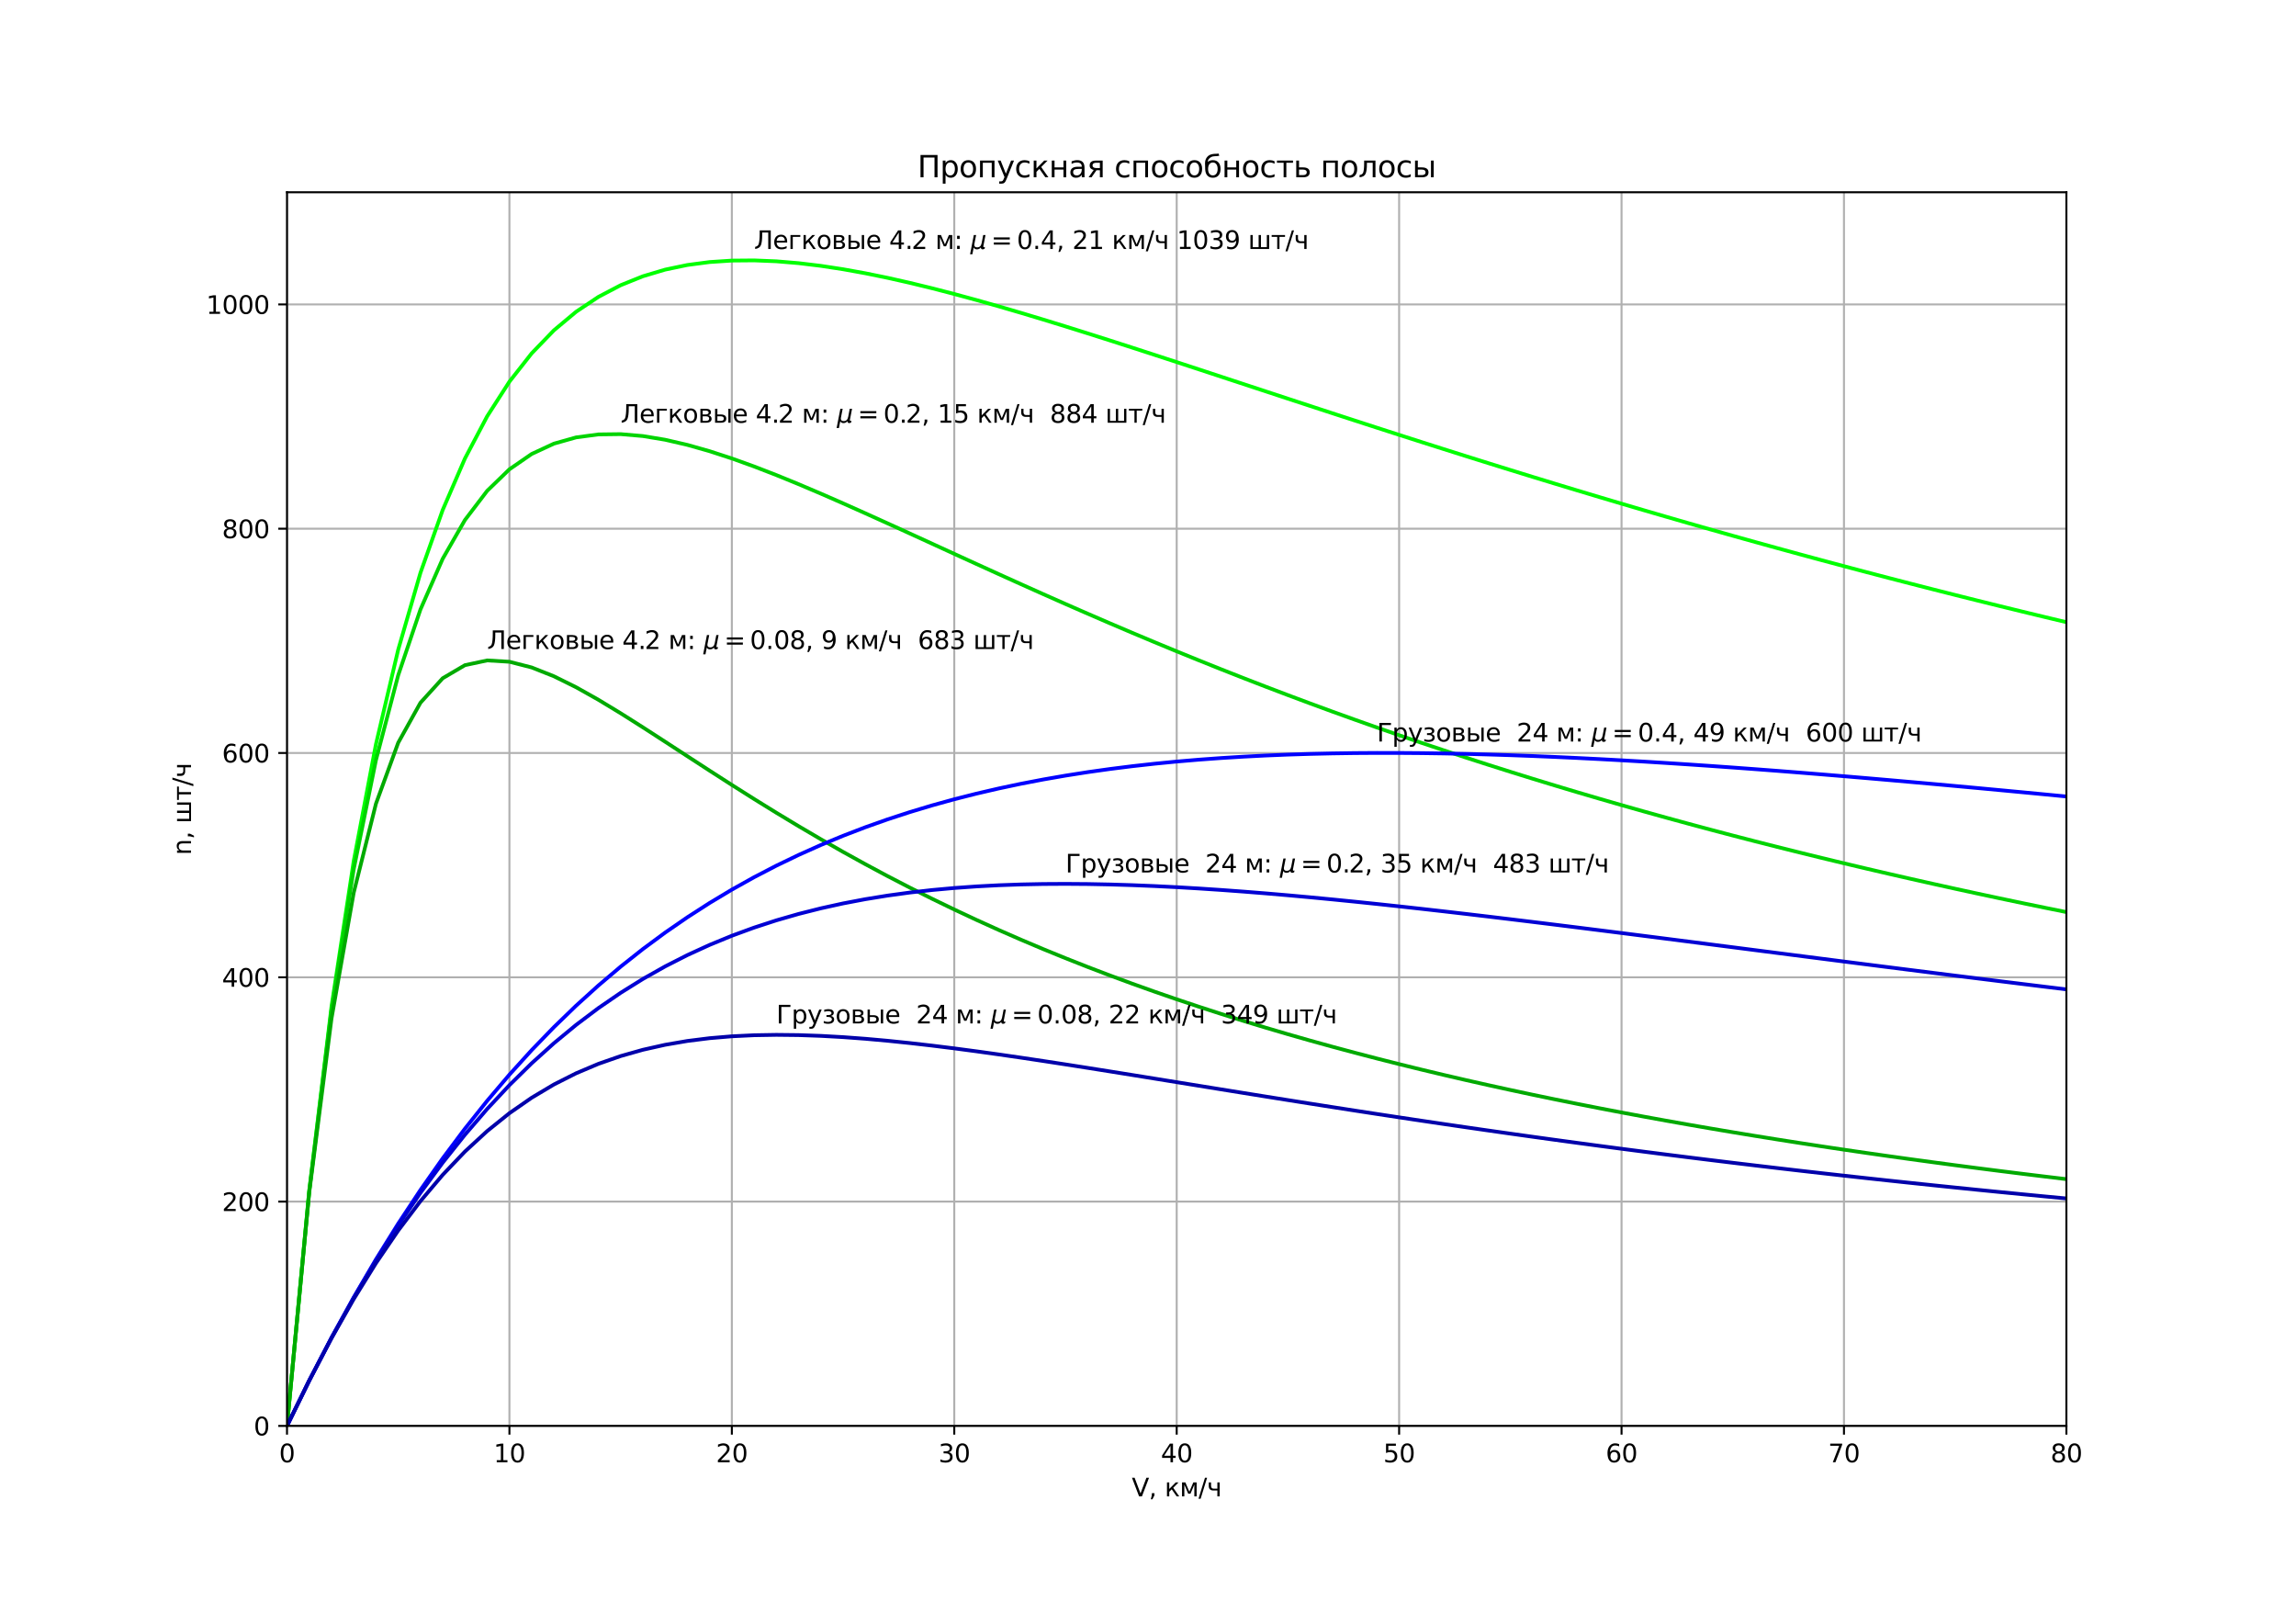 <?xml version="1.0" encoding="utf-8" standalone="no"?>
<!DOCTYPE svg PUBLIC "-//W3C//DTD SVG 1.1//EN"
  "http://www.w3.org/Graphics/SVG/1.1/DTD/svg11.dtd">
<svg xmlns:xlink="http://www.w3.org/1999/xlink" width="921.6pt" height="642.96pt" viewBox="0 0 921.6 642.96" xmlns="http://www.w3.org/2000/svg" version="1.1">
 <defs>
  <style type="text/css">*{stroke-linejoin: round; stroke-linecap: butt}</style>
 </defs>
 <g id="figure_1">
  <g id="patch_1">
   <path d="M 0 642.96 
L 921.6 642.96 
L 921.6 0 
L 0 0 
z
" style="fill: #ffffff"/>
  </g>
  <g id="axes_1">
   <g id="patch_2">
    <path d="M 115.2 572.234 
L 829.44 572.234 
L 829.44 77.155 
L 115.2 77.155 
z
" style="fill: #ffffff"/>
   </g>
   <g id="matplotlib.axis_1">
    <g id="xtick_1">
     <g id="line2d_1">
      <path d="M 115.2 572.234 
L 115.2 77.155 
" clip-path="url(#p507cabb816)" style="fill: none; stroke: #b0b0b0; stroke-width: 0.8; stroke-linecap: square"/>
     </g>
     <g id="line2d_2">
      <defs>
       <path id="m3f0a05356c" d="M 0 0 
L 0 3.5 
" style="stroke: #000000; stroke-width: 0.8"/>
      </defs>
      <g>
       <use xlink:href="#m3f0a05356c" x="115.2" y="572.234" style="stroke: #000000; stroke-width: 0.8"/>
      </g>
     </g>
     <g id="text_1">
      <!-- 0 -->
      <g transform="translate(112.019 586.833) scale(0.1 -0.1)">
       <defs>
        <path id="DejaVuSans-30" d="M 2034 4250 
Q 1547 4250 1301 3770 
Q 1056 3291 1056 2328 
Q 1056 1369 1301 889 
Q 1547 409 2034 409 
Q 2525 409 2770 889 
Q 3016 1369 3016 2328 
Q 3016 3291 2770 3770 
Q 2525 4250 2034 4250 
z
M 2034 4750 
Q 2819 4750 3233 4129 
Q 3647 3509 3647 2328 
Q 3647 1150 3233 529 
Q 2819 -91 2034 -91 
Q 1250 -91 836 529 
Q 422 1150 422 2328 
Q 422 3509 836 4129 
Q 1250 4750 2034 4750 
z
" transform="scale(0.016)"/>
       </defs>
       <use xlink:href="#DejaVuSans-30"/>
      </g>
     </g>
    </g>
    <g id="xtick_2">
     <g id="line2d_3">
      <path d="M 204.48 572.234 
L 204.48 77.155 
" clip-path="url(#p507cabb816)" style="fill: none; stroke: #b0b0b0; stroke-width: 0.8; stroke-linecap: square"/>
     </g>
     <g id="line2d_4">
      <g>
       <use xlink:href="#m3f0a05356c" x="204.48" y="572.234" style="stroke: #000000; stroke-width: 0.8"/>
      </g>
     </g>
     <g id="text_2">
      <!-- 10 -->
      <g transform="translate(198.118 586.833) scale(0.1 -0.1)">
       <defs>
        <path id="DejaVuSans-31" d="M 794 531 
L 1825 531 
L 1825 4091 
L 703 3866 
L 703 4441 
L 1819 4666 
L 2450 4666 
L 2450 531 
L 3481 531 
L 3481 0 
L 794 0 
L 794 531 
z
" transform="scale(0.016)"/>
       </defs>
       <use xlink:href="#DejaVuSans-31"/>
       <use xlink:href="#DejaVuSans-30" x="63.623"/>
      </g>
     </g>
    </g>
    <g id="xtick_3">
     <g id="line2d_5">
      <path d="M 293.76 572.234 
L 293.76 77.155 
" clip-path="url(#p507cabb816)" style="fill: none; stroke: #b0b0b0; stroke-width: 0.8; stroke-linecap: square"/>
     </g>
     <g id="line2d_6">
      <g>
       <use xlink:href="#m3f0a05356c" x="293.76" y="572.234" style="stroke: #000000; stroke-width: 0.8"/>
      </g>
     </g>
     <g id="text_3">
      <!-- 20 -->
      <g transform="translate(287.397 586.833) scale(0.1 -0.1)">
       <defs>
        <path id="DejaVuSans-32" d="M 1228 531 
L 3431 531 
L 3431 0 
L 469 0 
L 469 531 
Q 828 903 1448 1529 
Q 2069 2156 2228 2338 
Q 2531 2678 2651 2914 
Q 2772 3150 2772 3378 
Q 2772 3750 2511 3984 
Q 2250 4219 1831 4219 
Q 1534 4219 1204 4116 
Q 875 4013 500 3803 
L 500 4441 
Q 881 4594 1212 4672 
Q 1544 4750 1819 4750 
Q 2544 4750 2975 4387 
Q 3406 4025 3406 3419 
Q 3406 3131 3298 2873 
Q 3191 2616 2906 2266 
Q 2828 2175 2409 1742 
Q 1991 1309 1228 531 
z
" transform="scale(0.016)"/>
       </defs>
       <use xlink:href="#DejaVuSans-32"/>
       <use xlink:href="#DejaVuSans-30" x="63.623"/>
      </g>
     </g>
    </g>
    <g id="xtick_4">
     <g id="line2d_7">
      <path d="M 383.04 572.234 
L 383.04 77.155 
" clip-path="url(#p507cabb816)" style="fill: none; stroke: #b0b0b0; stroke-width: 0.8; stroke-linecap: square"/>
     </g>
     <g id="line2d_8">
      <g>
       <use xlink:href="#m3f0a05356c" x="383.04" y="572.234" style="stroke: #000000; stroke-width: 0.8"/>
      </g>
     </g>
     <g id="text_4">
      <!-- 30 -->
      <g transform="translate(376.678 586.833) scale(0.1 -0.1)">
       <defs>
        <path id="DejaVuSans-33" d="M 2597 2516 
Q 3050 2419 3304 2112 
Q 3559 1806 3559 1356 
Q 3559 666 3084 287 
Q 2609 -91 1734 -91 
Q 1441 -91 1130 -33 
Q 819 25 488 141 
L 488 750 
Q 750 597 1062 519 
Q 1375 441 1716 441 
Q 2309 441 2620 675 
Q 2931 909 2931 1356 
Q 2931 1769 2642 2001 
Q 2353 2234 1838 2234 
L 1294 2234 
L 1294 2753 
L 1863 2753 
Q 2328 2753 2575 2939 
Q 2822 3125 2822 3475 
Q 2822 3834 2567 4026 
Q 2313 4219 1838 4219 
Q 1578 4219 1281 4162 
Q 984 4106 628 3988 
L 628 4550 
Q 988 4650 1302 4700 
Q 1616 4750 1894 4750 
Q 2613 4750 3031 4423 
Q 3450 4097 3450 3541 
Q 3450 3153 3228 2886 
Q 3006 2619 2597 2516 
z
" transform="scale(0.016)"/>
       </defs>
       <use xlink:href="#DejaVuSans-33"/>
       <use xlink:href="#DejaVuSans-30" x="63.623"/>
      </g>
     </g>
    </g>
    <g id="xtick_5">
     <g id="line2d_9">
      <path d="M 472.32 572.234 
L 472.32 77.155 
" clip-path="url(#p507cabb816)" style="fill: none; stroke: #b0b0b0; stroke-width: 0.8; stroke-linecap: square"/>
     </g>
     <g id="line2d_10">
      <g>
       <use xlink:href="#m3f0a05356c" x="472.32" y="572.234" style="stroke: #000000; stroke-width: 0.8"/>
      </g>
     </g>
     <g id="text_5">
      <!-- 40 -->
      <g transform="translate(465.957 586.833) scale(0.1 -0.1)">
       <defs>
        <path id="DejaVuSans-34" d="M 2419 4116 
L 825 1625 
L 2419 1625 
L 2419 4116 
z
M 2253 4666 
L 3047 4666 
L 3047 1625 
L 3713 1625 
L 3713 1100 
L 3047 1100 
L 3047 0 
L 2419 0 
L 2419 1100 
L 313 1100 
L 313 1709 
L 2253 4666 
z
" transform="scale(0.016)"/>
       </defs>
       <use xlink:href="#DejaVuSans-34"/>
       <use xlink:href="#DejaVuSans-30" x="63.623"/>
      </g>
     </g>
    </g>
    <g id="xtick_6">
     <g id="line2d_11">
      <path d="M 561.6 572.234 
L 561.6 77.155 
" clip-path="url(#p507cabb816)" style="fill: none; stroke: #b0b0b0; stroke-width: 0.8; stroke-linecap: square"/>
     </g>
     <g id="line2d_12">
      <g>
       <use xlink:href="#m3f0a05356c" x="561.6" y="572.234" style="stroke: #000000; stroke-width: 0.8"/>
      </g>
     </g>
     <g id="text_6">
      <!-- 50 -->
      <g transform="translate(555.237 586.833) scale(0.1 -0.1)">
       <defs>
        <path id="DejaVuSans-35" d="M 691 4666 
L 3169 4666 
L 3169 4134 
L 1269 4134 
L 1269 2991 
Q 1406 3038 1543 3061 
Q 1681 3084 1819 3084 
Q 2600 3084 3056 2656 
Q 3513 2228 3513 1497 
Q 3513 744 3044 326 
Q 2575 -91 1722 -91 
Q 1428 -91 1123 -41 
Q 819 9 494 109 
L 494 744 
Q 775 591 1075 516 
Q 1375 441 1709 441 
Q 2250 441 2565 725 
Q 2881 1009 2881 1497 
Q 2881 1984 2565 2268 
Q 2250 2553 1709 2553 
Q 1456 2553 1204 2497 
Q 953 2441 691 2322 
L 691 4666 
z
" transform="scale(0.016)"/>
       </defs>
       <use xlink:href="#DejaVuSans-35"/>
       <use xlink:href="#DejaVuSans-30" x="63.623"/>
      </g>
     </g>
    </g>
    <g id="xtick_7">
     <g id="line2d_13">
      <path d="M 650.88 572.234 
L 650.88 77.155 
" clip-path="url(#p507cabb816)" style="fill: none; stroke: #b0b0b0; stroke-width: 0.8; stroke-linecap: square"/>
     </g>
     <g id="line2d_14">
      <g>
       <use xlink:href="#m3f0a05356c" x="650.88" y="572.234" style="stroke: #000000; stroke-width: 0.8"/>
      </g>
     </g>
     <g id="text_7">
      <!-- 60 -->
      <g transform="translate(644.518 586.833) scale(0.1 -0.1)">
       <defs>
        <path id="DejaVuSans-36" d="M 2113 2584 
Q 1688 2584 1439 2293 
Q 1191 2003 1191 1497 
Q 1191 994 1439 701 
Q 1688 409 2113 409 
Q 2538 409 2786 701 
Q 3034 994 3034 1497 
Q 3034 2003 2786 2293 
Q 2538 2584 2113 2584 
z
M 3366 4563 
L 3366 3988 
Q 3128 4100 2886 4159 
Q 2644 4219 2406 4219 
Q 1781 4219 1451 3797 
Q 1122 3375 1075 2522 
Q 1259 2794 1537 2939 
Q 1816 3084 2150 3084 
Q 2853 3084 3261 2657 
Q 3669 2231 3669 1497 
Q 3669 778 3244 343 
Q 2819 -91 2113 -91 
Q 1303 -91 875 529 
Q 447 1150 447 2328 
Q 447 3434 972 4092 
Q 1497 4750 2381 4750 
Q 2619 4750 2861 4703 
Q 3103 4656 3366 4563 
z
" transform="scale(0.016)"/>
       </defs>
       <use xlink:href="#DejaVuSans-36"/>
       <use xlink:href="#DejaVuSans-30" x="63.623"/>
      </g>
     </g>
    </g>
    <g id="xtick_8">
     <g id="line2d_15">
      <path d="M 740.16 572.234 
L 740.16 77.155 
" clip-path="url(#p507cabb816)" style="fill: none; stroke: #b0b0b0; stroke-width: 0.8; stroke-linecap: square"/>
     </g>
     <g id="line2d_16">
      <g>
       <use xlink:href="#m3f0a05356c" x="740.16" y="572.234" style="stroke: #000000; stroke-width: 0.8"/>
      </g>
     </g>
     <g id="text_8">
      <!-- 70 -->
      <g transform="translate(733.798 586.833) scale(0.1 -0.1)">
       <defs>
        <path id="DejaVuSans-37" d="M 525 4666 
L 3525 4666 
L 3525 4397 
L 1831 0 
L 1172 0 
L 2766 4134 
L 525 4134 
L 525 4666 
z
" transform="scale(0.016)"/>
       </defs>
       <use xlink:href="#DejaVuSans-37"/>
       <use xlink:href="#DejaVuSans-30" x="63.623"/>
      </g>
     </g>
    </g>
    <g id="xtick_9">
     <g id="line2d_17">
      <path d="M 829.44 572.234 
L 829.44 77.155 
" clip-path="url(#p507cabb816)" style="fill: none; stroke: #b0b0b0; stroke-width: 0.8; stroke-linecap: square"/>
     </g>
     <g id="line2d_18">
      <g>
       <use xlink:href="#m3f0a05356c" x="829.44" y="572.234" style="stroke: #000000; stroke-width: 0.8"/>
      </g>
     </g>
     <g id="text_9">
      <!-- 80 -->
      <g transform="translate(823.077 586.833) scale(0.1 -0.1)">
       <defs>
        <path id="DejaVuSans-38" d="M 2034 2216 
Q 1584 2216 1326 1975 
Q 1069 1734 1069 1313 
Q 1069 891 1326 650 
Q 1584 409 2034 409 
Q 2484 409 2743 651 
Q 3003 894 3003 1313 
Q 3003 1734 2745 1975 
Q 2488 2216 2034 2216 
z
M 1403 2484 
Q 997 2584 770 2862 
Q 544 3141 544 3541 
Q 544 4100 942 4425 
Q 1341 4750 2034 4750 
Q 2731 4750 3128 4425 
Q 3525 4100 3525 3541 
Q 3525 3141 3298 2862 
Q 3072 2584 2669 2484 
Q 3125 2378 3379 2068 
Q 3634 1759 3634 1313 
Q 3634 634 3220 271 
Q 2806 -91 2034 -91 
Q 1263 -91 848 271 
Q 434 634 434 1313 
Q 434 1759 690 2068 
Q 947 2378 1403 2484 
z
M 1172 3481 
Q 1172 3119 1398 2916 
Q 1625 2713 2034 2713 
Q 2441 2713 2670 2916 
Q 2900 3119 2900 3481 
Q 2900 3844 2670 4047 
Q 2441 4250 2034 4250 
Q 1625 4250 1398 4047 
Q 1172 3844 1172 3481 
z
" transform="scale(0.016)"/>
       </defs>
       <use xlink:href="#DejaVuSans-38"/>
       <use xlink:href="#DejaVuSans-30" x="63.623"/>
      </g>
     </g>
    </g>
    <g id="text_10">
     <!-- V, км/ч -->
     <g transform="translate(454.291 600.511) scale(0.1 -0.1)">
      <defs>
       <path id="DejaVuSans-56" d="M 1831 0 
L 50 4666 
L 709 4666 
L 2188 738 
L 3669 4666 
L 4325 4666 
L 2547 0 
L 1831 0 
z
" transform="scale(0.016)"/>
       <path id="DejaVuSans-2c" d="M 750 794 
L 1409 794 
L 1409 256 
L 897 -744 
L 494 -744 
L 750 256 
L 750 794 
z
" transform="scale(0.016)"/>
       <path id="DejaVuSans-20" transform="scale(0.016)"/>
       <path id="DejaVuSans-43a" d="M 581 3500 
L 1153 3500 
L 1153 1856 
L 2775 3500 
L 3481 3500 
L 2144 2147 
L 3653 0 
L 3009 0 
L 1769 1766 
L 1153 1141 
L 1153 0 
L 581 0 
L 581 3500 
z
" transform="scale(0.016)"/>
       <path id="DejaVuSans-43c" d="M 581 3500 
L 1422 3500 
L 2416 1156 
L 3413 3500 
L 4247 3500 
L 4247 0 
L 3669 0 
L 3669 2950 
L 2703 672 
L 2128 672 
L 1159 2950 
L 1159 0 
L 581 0 
L 581 3500 
z
" transform="scale(0.016)"/>
       <path id="DejaVuSans-2f" d="M 1625 4666 
L 2156 4666 
L 531 -594 
L 0 -594 
L 1625 4666 
z
" transform="scale(0.016)"/>
       <path id="DejaVuSans-447" d="M 2625 0 
L 2625 1472 
L 1553 1472 
Q 1075 1472 756 1769 
Q 469 2038 469 2613 
L 469 3500 
L 1044 3500 
L 1044 2666 
Q 1044 2300 1206 2116 
Q 1372 1931 1697 1931 
L 2625 1931 
L 2625 3500 
L 3200 3500 
L 3200 0 
L 2625 0 
z
" transform="scale(0.016)"/>
      </defs>
      <use xlink:href="#DejaVuSans-56"/>
      <use xlink:href="#DejaVuSans-2c" x="68.408"/>
      <use xlink:href="#DejaVuSans-20" x="100.195"/>
      <use xlink:href="#DejaVuSans-43a" x="131.982"/>
      <use xlink:href="#DejaVuSans-43c" x="192.383"/>
      <use xlink:href="#DejaVuSans-2f" x="267.822"/>
      <use xlink:href="#DejaVuSans-447" x="301.514"/>
     </g>
    </g>
   </g>
   <g id="matplotlib.axis_2">
    <g id="ytick_1">
     <g id="line2d_19">
      <path d="M 115.2 572.234 
L 829.44 572.234 
" clip-path="url(#p507cabb816)" style="fill: none; stroke: #b0b0b0; stroke-width: 0.8; stroke-linecap: square"/>
     </g>
     <g id="line2d_20">
      <defs>
       <path id="m4ca0863b53" d="M 0 0 
L -3.5 0 
" style="stroke: #000000; stroke-width: 0.8"/>
      </defs>
      <g>
       <use xlink:href="#m4ca0863b53" x="115.2" y="572.234" style="stroke: #000000; stroke-width: 0.8"/>
      </g>
     </g>
     <g id="text_11">
      <!-- 0 -->
      <g transform="translate(101.838 576.034) scale(0.1 -0.1)">
       <use xlink:href="#DejaVuSans-30"/>
      </g>
     </g>
    </g>
    <g id="ytick_2">
     <g id="line2d_21">
      <path d="M 115.2 482.22 
L 829.44 482.22 
" clip-path="url(#p507cabb816)" style="fill: none; stroke: #b0b0b0; stroke-width: 0.8; stroke-linecap: square"/>
     </g>
     <g id="line2d_22">
      <g>
       <use xlink:href="#m4ca0863b53" x="115.2" y="482.22" style="stroke: #000000; stroke-width: 0.8"/>
      </g>
     </g>
     <g id="text_12">
      <!-- 200 -->
      <g transform="translate(89.112 486.019) scale(0.1 -0.1)">
       <use xlink:href="#DejaVuSans-32"/>
       <use xlink:href="#DejaVuSans-30" x="63.623"/>
       <use xlink:href="#DejaVuSans-30" x="127.246"/>
      </g>
     </g>
    </g>
    <g id="ytick_3">
     <g id="line2d_23">
      <path d="M 115.2 392.206 
L 829.44 392.206 
" clip-path="url(#p507cabb816)" style="fill: none; stroke: #b0b0b0; stroke-width: 0.8; stroke-linecap: square"/>
     </g>
     <g id="line2d_24">
      <g>
       <use xlink:href="#m4ca0863b53" x="115.2" y="392.206" style="stroke: #000000; stroke-width: 0.8"/>
      </g>
     </g>
     <g id="text_13">
      <!-- 400 -->
      <g transform="translate(89.112 396.005) scale(0.1 -0.1)">
       <use xlink:href="#DejaVuSans-34"/>
       <use xlink:href="#DejaVuSans-30" x="63.623"/>
       <use xlink:href="#DejaVuSans-30" x="127.246"/>
      </g>
     </g>
    </g>
    <g id="ytick_4">
     <g id="line2d_25">
      <path d="M 115.2 302.191 
L 829.44 302.191 
" clip-path="url(#p507cabb816)" style="fill: none; stroke: #b0b0b0; stroke-width: 0.8; stroke-linecap: square"/>
     </g>
     <g id="line2d_26">
      <g>
       <use xlink:href="#m4ca0863b53" x="115.2" y="302.191" style="stroke: #000000; stroke-width: 0.8"/>
      </g>
     </g>
     <g id="text_14">
      <!-- 600 -->
      <g transform="translate(89.112 305.99) scale(0.1 -0.1)">
       <use xlink:href="#DejaVuSans-36"/>
       <use xlink:href="#DejaVuSans-30" x="63.623"/>
       <use xlink:href="#DejaVuSans-30" x="127.246"/>
      </g>
     </g>
    </g>
    <g id="ytick_5">
     <g id="line2d_27">
      <path d="M 115.2 212.177 
L 829.44 212.177 
" clip-path="url(#p507cabb816)" style="fill: none; stroke: #b0b0b0; stroke-width: 0.8; stroke-linecap: square"/>
     </g>
     <g id="line2d_28">
      <g>
       <use xlink:href="#m4ca0863b53" x="115.2" y="212.177" style="stroke: #000000; stroke-width: 0.8"/>
      </g>
     </g>
     <g id="text_15">
      <!-- 800 -->
      <g transform="translate(89.112 215.976) scale(0.1 -0.1)">
       <use xlink:href="#DejaVuSans-38"/>
       <use xlink:href="#DejaVuSans-30" x="63.623"/>
       <use xlink:href="#DejaVuSans-30" x="127.246"/>
      </g>
     </g>
    </g>
    <g id="ytick_6">
     <g id="line2d_29">
      <path d="M 115.2 122.162 
L 829.44 122.162 
" clip-path="url(#p507cabb816)" style="fill: none; stroke: #b0b0b0; stroke-width: 0.8; stroke-linecap: square"/>
     </g>
     <g id="line2d_30">
      <g>
       <use xlink:href="#m4ca0863b53" x="115.2" y="122.162" style="stroke: #000000; stroke-width: 0.8"/>
      </g>
     </g>
     <g id="text_16">
      <!-- 1000 -->
      <g transform="translate(82.75 125.962) scale(0.1 -0.1)">
       <use xlink:href="#DejaVuSans-31"/>
       <use xlink:href="#DejaVuSans-30" x="63.623"/>
       <use xlink:href="#DejaVuSans-30" x="127.246"/>
       <use xlink:href="#DejaVuSans-30" x="190.869"/>
      </g>
     </g>
    </g>
    <g id="text_17">
     <!-- n, шт/ч -->
     <g transform="translate(76.67 343.167) rotate(-90) scale(0.1 -0.1)">
      <defs>
       <path id="DejaVuSans-6e" d="M 3513 2113 
L 3513 0 
L 2938 0 
L 2938 2094 
Q 2938 2591 2744 2837 
Q 2550 3084 2163 3084 
Q 1697 3084 1428 2787 
Q 1159 2491 1159 1978 
L 1159 0 
L 581 0 
L 581 3500 
L 1159 3500 
L 1159 2956 
Q 1366 3272 1645 3428 
Q 1925 3584 2291 3584 
Q 2894 3584 3203 3211 
Q 3513 2838 3513 2113 
z
" transform="scale(0.016)"/>
       <path id="DejaVuSans-448" d="M 3216 459 
L 4697 459 
L 4697 3500 
L 5275 3500 
L 5275 0 
L 581 0 
L 581 3500 
L 1159 3500 
L 1159 459 
L 2638 459 
L 2638 3500 
L 3216 3500 
L 3216 459 
z
" transform="scale(0.016)"/>
       <path id="DejaVuSans-442" d="M 188 3500 
L 3541 3500 
L 3541 3041 
L 2147 3041 
L 2147 0 
L 1581 0 
L 1581 3041 
L 188 3041 
L 188 3500 
z
" transform="scale(0.016)"/>
      </defs>
      <use xlink:href="#DejaVuSans-6e"/>
      <use xlink:href="#DejaVuSans-2c" x="63.379"/>
      <use xlink:href="#DejaVuSans-20" x="95.166"/>
      <use xlink:href="#DejaVuSans-448" x="126.953"/>
      <use xlink:href="#DejaVuSans-442" x="218.457"/>
      <use xlink:href="#DejaVuSans-2f" x="276.709"/>
      <use xlink:href="#DejaVuSans-447" x="310.4"/>
     </g>
    </g>
   </g>
   <g id="line2d_31">
    <path d="M 115.2 572.234 
L 124.128 477.789 
L 133.056 403.998 
L 141.984 345.507 
L 150.912 298.622 
L 159.84 260.715 
L 168.768 229.872 
L 177.696 204.663 
L 186.624 184.004 
L 195.552 167.056 
L 204.48 153.163 
L 213.408 141.805 
L 222.336 132.564 
L 231.264 125.103 
L 240.192 119.146 
L 249.12 114.465 
L 258.048 110.871 
L 266.976 108.208 
L 275.904 106.342 
L 284.832 105.163 
L 293.76 104.575 
L 302.688 104.499 
L 311.616 104.863 
L 320.544 105.61 
L 329.472 106.688 
L 338.4 108.053 
L 347.328 109.665 
L 356.256 111.493 
L 365.184 113.506 
L 374.112 115.678 
L 383.04 117.989 
L 391.968 120.418 
L 400.896 122.947 
L 409.824 125.562 
L 418.752 128.249 
L 427.68 130.997 
L 436.608 133.794 
L 445.536 136.633 
L 454.464 139.504 
L 463.392 142.4 
L 472.32 145.315 
L 481.248 148.243 
L 490.176 151.18 
L 499.104 154.12 
L 508.032 157.059 
L 516.96 159.995 
L 525.888 162.924 
L 534.816 165.844 
L 543.744 168.751 
L 552.672 171.644 
L 561.6 174.522 
L 570.528 177.381 
L 579.456 180.221 
L 588.384 183.041 
L 597.312 185.839 
L 606.24 188.614 
L 615.168 191.367 
L 624.096 194.095 
L 633.024 196.799 
L 641.952 199.477 
L 650.88 202.131 
L 659.808 204.758 
L 668.736 207.359 
L 677.664 209.934 
L 686.592 212.482 
L 695.52 215.004 
L 704.448 217.5 
L 713.376 219.969 
L 722.304 222.411 
L 731.232 224.827 
L 740.16 227.216 
L 749.088 229.58 
L 758.016 231.917 
L 766.944 234.228 
L 775.872 236.513 
L 784.8 238.773 
L 793.728 241.008 
L 802.656 243.217 
L 811.584 245.401 
L 820.512 247.561 
L 829.44 249.696 
" clip-path="url(#p507cabb816)" style="fill: none; stroke: #00ff00; stroke-width: 1.5; stroke-linecap: square"/>
   </g>
   <g id="line2d_32">
    <path d="M 115.2 572.234 
L 124.128 477.983 
L 133.056 405.227 
L 141.984 348.83 
L 150.912 305.017 
L 159.84 270.976 
L 168.768 244.59 
L 177.696 224.243 
L 186.624 208.694 
L 195.552 196.979 
L 204.48 188.343 
L 213.408 182.189 
L 222.336 178.043 
L 231.264 175.528 
L 240.192 174.338 
L 249.12 174.227 
L 258.048 174.994 
L 266.976 176.476 
L 275.904 178.539 
L 284.832 181.072 
L 293.76 183.984 
L 302.688 187.201 
L 311.616 190.658 
L 320.544 194.306 
L 329.472 198.099 
L 338.4 202.003 
L 347.328 205.987 
L 356.256 210.025 
L 365.184 214.097 
L 374.112 218.185 
L 383.04 222.275 
L 391.968 226.354 
L 400.896 230.413 
L 409.824 234.442 
L 418.752 238.436 
L 427.68 242.388 
L 436.608 246.293 
L 445.536 250.149 
L 454.464 253.952 
L 463.392 257.7 
L 472.32 261.391 
L 481.248 265.024 
L 490.176 268.598 
L 499.104 272.113 
L 508.032 275.568 
L 516.96 278.963 
L 525.888 282.298 
L 534.816 285.575 
L 543.744 288.792 
L 552.672 291.951 
L 561.6 295.053 
L 570.528 298.098 
L 579.456 301.087 
L 588.384 304.022 
L 597.312 306.902 
L 606.24 309.73 
L 615.168 312.505 
L 624.096 315.229 
L 633.024 317.903 
L 641.952 320.528 
L 650.88 323.106 
L 659.808 325.636 
L 668.736 328.12 
L 677.664 330.559 
L 686.592 332.955 
L 695.52 335.307 
L 704.448 337.617 
L 713.376 339.886 
L 722.304 342.115 
L 731.232 344.305 
L 740.16 346.456 
L 749.088 348.569 
L 758.016 350.647 
L 766.944 352.688 
L 775.872 354.694 
L 784.8 356.666 
L 793.728 358.605 
L 802.656 360.511 
L 811.584 362.385 
L 820.512 364.228 
L 829.44 366.04 
" clip-path="url(#p507cabb816)" style="fill: none; stroke: #00d400; stroke-width: 1.5; stroke-linecap: square"/>
   </g>
   <g id="line2d_33">
    <path d="M 115.2 572.234 
L 124.128 478.562 
L 133.056 408.808 
L 141.984 358.239 
L 150.912 322.526 
L 159.84 298.068 
L 168.768 282.018 
L 177.696 272.191 
L 186.624 266.942 
L 195.552 265.041 
L 204.48 265.573 
L 213.408 267.86 
L 222.336 271.398 
L 231.264 275.814 
L 240.192 280.829 
L 249.12 286.238 
L 258.048 291.887 
L 266.976 297.662 
L 275.904 303.48 
L 284.832 309.279 
L 293.76 315.013 
L 302.688 320.651 
L 311.616 326.169 
L 320.544 331.552 
L 329.472 336.79 
L 338.4 341.876 
L 347.328 346.809 
L 356.256 351.586 
L 365.184 356.209 
L 374.112 360.681 
L 383.04 365.004 
L 391.968 369.182 
L 400.896 373.22 
L 409.824 377.123 
L 418.752 380.894 
L 427.68 384.539 
L 436.608 388.063 
L 445.536 391.47 
L 454.464 394.764 
L 463.392 397.951 
L 472.32 401.035 
L 481.248 404.02 
L 490.176 406.91 
L 499.104 409.709 
L 508.032 412.421 
L 516.96 415.049 
L 525.888 417.597 
L 534.816 420.068 
L 543.744 422.466 
L 552.672 424.792 
L 561.6 427.051 
L 570.528 429.245 
L 579.456 431.376 
L 588.384 433.448 
L 597.312 435.461 
L 606.24 437.419 
L 615.168 439.324 
L 624.096 441.178 
L 633.024 442.982 
L 641.952 444.739 
L 650.88 446.45 
L 659.808 448.117 
L 668.736 449.742 
L 677.664 451.326 
L 686.592 452.871 
L 695.52 454.377 
L 704.448 455.847 
L 713.376 457.282 
L 722.304 458.682 
L 731.232 460.05 
L 740.16 461.385 
L 749.088 462.69 
L 758.016 463.965 
L 766.944 465.212 
L 775.872 466.43 
L 784.8 467.622 
L 793.728 468.787 
L 802.656 469.927 
L 811.584 471.043 
L 820.512 472.135 
L 829.44 473.205 
" clip-path="url(#p507cabb816)" style="fill: none; stroke: #00aa00; stroke-width: 1.5; stroke-linecap: square"/>
   </g>
   <g id="line2d_34">
    <path d="M 115.2 572.234 
L 124.128 554.016 
L 133.056 536.835 
L 141.984 520.644 
L 150.912 505.397 
L 159.84 491.048 
L 168.768 477.552 
L 177.696 464.868 
L 186.624 452.953 
L 195.552 441.767 
L 204.48 431.273 
L 213.408 421.432 
L 222.336 412.211 
L 231.264 403.576 
L 240.192 395.494 
L 249.12 387.935 
L 258.048 380.87 
L 266.976 374.272 
L 275.904 368.114 
L 284.832 362.371 
L 293.76 357.021 
L 302.688 352.041 
L 311.616 347.409 
L 320.544 343.107 
L 329.472 339.115 
L 338.4 335.416 
L 347.328 331.992 
L 356.256 328.829 
L 365.184 325.911 
L 374.112 323.224 
L 383.04 320.756 
L 391.968 318.492 
L 400.896 316.422 
L 409.824 314.535 
L 418.752 312.82 
L 427.68 311.266 
L 436.608 309.866 
L 445.536 308.609 
L 454.464 307.489 
L 463.392 306.496 
L 472.32 305.623 
L 481.248 304.864 
L 490.176 304.212 
L 499.104 303.661 
L 508.032 303.204 
L 516.96 302.837 
L 525.888 302.554 
L 534.816 302.351 
L 543.744 302.222 
L 552.672 302.163 
L 561.6 302.171 
L 570.528 302.24 
L 579.456 302.369 
L 588.384 302.552 
L 597.312 302.787 
L 606.24 303.071 
L 615.168 303.4 
L 624.096 303.773 
L 633.024 304.186 
L 641.952 304.636 
L 650.88 305.123 
L 659.808 305.642 
L 668.736 306.193 
L 677.664 306.774 
L 686.592 307.381 
L 695.52 308.014 
L 704.448 308.672 
L 713.376 309.351 
L 722.304 310.052 
L 731.232 310.772 
L 740.16 311.51 
L 749.088 312.265 
L 758.016 313.035 
L 766.944 313.82 
L 775.872 314.619 
L 784.8 315.43 
L 793.728 316.253 
L 802.656 317.086 
L 811.584 317.928 
L 820.512 318.78 
L 829.44 319.64 
" clip-path="url(#p507cabb816)" style="fill: none; stroke: #0000ff; stroke-width: 1.5; stroke-linecap: square"/>
   </g>
   <g id="line2d_35">
    <path d="M 115.2 572.234 
L 124.128 554.023 
L 133.056 536.89 
L 141.984 520.818 
L 150.912 505.785 
L 159.84 491.762 
L 168.768 478.714 
L 177.696 466.604 
L 186.624 455.391 
L 195.552 445.033 
L 204.48 435.488 
L 213.408 426.711 
L 222.336 418.66 
L 231.264 411.293 
L 240.192 404.566 
L 249.12 398.441 
L 258.048 392.879 
L 266.976 387.842 
L 275.904 383.294 
L 284.832 379.203 
L 293.76 375.535 
L 302.688 372.261 
L 311.616 369.353 
L 320.544 366.783 
L 329.472 364.527 
L 338.4 362.561 
L 347.328 360.864 
L 356.256 359.414 
L 365.184 358.193 
L 374.112 357.183 
L 383.04 356.368 
L 391.968 355.732 
L 400.896 355.262 
L 409.824 354.943 
L 418.752 354.764 
L 427.68 354.713 
L 436.608 354.78 
L 445.536 354.955 
L 454.464 355.228 
L 463.392 355.593 
L 472.32 356.04 
L 481.248 356.563 
L 490.176 357.156 
L 499.104 357.811 
L 508.032 358.524 
L 516.96 359.288 
L 525.888 360.1 
L 534.816 360.955 
L 543.744 361.848 
L 552.672 362.776 
L 561.6 363.736 
L 570.528 364.723 
L 579.456 365.736 
L 588.384 366.77 
L 597.312 367.825 
L 606.24 368.896 
L 615.168 369.983 
L 624.096 371.083 
L 633.024 372.193 
L 641.952 373.314 
L 650.88 374.442 
L 659.808 375.576 
L 668.736 376.716 
L 677.664 377.859 
L 686.592 379.005 
L 695.52 380.152 
L 704.448 381.3 
L 713.376 382.448 
L 722.304 383.595 
L 731.232 384.74 
L 740.16 385.882 
L 749.088 387.021 
L 758.016 388.157 
L 766.944 389.288 
L 775.872 390.414 
L 784.8 391.536 
L 793.728 392.651 
L 802.656 393.761 
L 811.584 394.864 
L 820.512 395.961 
L 829.44 397.051 
" clip-path="url(#p507cabb816)" style="fill: none; stroke: #0000d4; stroke-width: 1.5; stroke-linecap: square"/>
   </g>
   <g id="line2d_36">
    <path d="M 115.2 572.234 
L 124.128 554.045 
L 133.056 537.053 
L 141.984 521.333 
L 150.912 506.924 
L 159.84 493.831 
L 168.768 482.034 
L 177.696 471.49 
L 186.624 462.142 
L 195.552 453.919 
L 204.48 446.745 
L 213.408 440.541 
L 222.336 435.224 
L 231.264 430.717 
L 240.192 426.94 
L 249.12 423.822 
L 258.048 421.295 
L 266.976 419.293 
L 275.904 417.759 
L 284.832 416.639 
L 293.76 415.885 
L 302.688 415.453 
L 311.616 415.303 
L 320.544 415.401 
L 329.472 415.713 
L 338.4 416.213 
L 347.328 416.875 
L 356.256 417.676 
L 365.184 418.598 
L 374.112 419.621 
L 383.04 420.732 
L 391.968 421.916 
L 400.896 423.162 
L 409.824 424.458 
L 418.752 425.796 
L 427.68 427.166 
L 436.608 428.563 
L 445.536 429.98 
L 454.464 431.41 
L 463.392 432.85 
L 472.32 434.295 
L 481.248 435.741 
L 490.176 437.186 
L 499.104 438.626 
L 508.032 440.059 
L 516.96 441.483 
L 525.888 442.897 
L 534.816 444.298 
L 543.744 445.685 
L 552.672 447.058 
L 561.6 448.415 
L 570.528 449.756 
L 579.456 451.08 
L 588.384 452.387 
L 597.312 453.676 
L 606.24 454.947 
L 615.168 456.199 
L 624.096 457.433 
L 633.024 458.648 
L 641.952 459.845 
L 650.88 461.024 
L 659.808 462.183 
L 668.736 463.325 
L 677.664 464.448 
L 686.592 465.553 
L 695.52 466.641 
L 704.448 467.71 
L 713.376 468.762 
L 722.304 469.797 
L 731.232 470.815 
L 740.16 471.816 
L 749.088 472.801 
L 758.016 473.769 
L 766.944 474.721 
L 775.872 475.658 
L 784.8 476.579 
L 793.728 477.486 
L 802.656 478.377 
L 811.584 479.253 
L 820.512 480.116 
L 829.44 480.964 
" clip-path="url(#p507cabb816)" style="fill: none; stroke: #0000aa; stroke-width: 1.5; stroke-linecap: square"/>
   </g>
   <g id="patch_3">
    <path d="M 115.2 572.234 
L 115.2 77.155 
" style="fill: none; stroke: #000000; stroke-width: 0.8; stroke-linejoin: miter; stroke-linecap: square"/>
   </g>
   <g id="patch_4">
    <path d="M 829.44 572.234 
L 829.44 77.155 
" style="fill: none; stroke: #000000; stroke-width: 0.8; stroke-linejoin: miter; stroke-linecap: square"/>
   </g>
   <g id="patch_5">
    <path d="M 115.2 572.234 
L 829.44 572.234 
" style="fill: none; stroke: #000000; stroke-width: 0.8; stroke-linejoin: miter; stroke-linecap: square"/>
   </g>
   <g id="patch_6">
    <path d="M 115.2 77.155 
L 829.44 77.155 
" style="fill: none; stroke: #000000; stroke-width: 0.8; stroke-linejoin: miter; stroke-linecap: square"/>
   </g>
   <g id="text_18">
    <!-- Легковые 4.2 м: $\mu= 0.4$, 21 км/ч 1039 шт/ч -->
    <g transform="translate(302.688 99.998) scale(0.1 -0.1)">
     <defs>
      <path id="DejaVuSans-41b" d="M 263 0 
L 263 531 
Q 941 678 1134 1191 
Q 1406 1997 1406 3872 
L 1406 4666 
L 4181 4666 
L 4181 0 
L 3550 0 
L 3550 4134 
L 2034 4134 
L 2034 3559 
Q 2034 1791 1716 966 
Q 1409 175 263 0 
z
" transform="scale(0.016)"/>
      <path id="DejaVuSans-435" d="M 3597 1894 
L 3597 1613 
L 953 1613 
Q 991 1019 1311 708 
Q 1631 397 2203 397 
Q 2534 397 2845 478 
Q 3156 559 3463 722 
L 3463 178 
Q 3153 47 2828 -22 
Q 2503 -91 2169 -91 
Q 1331 -91 842 396 
Q 353 884 353 1716 
Q 353 2575 817 3079 
Q 1281 3584 2069 3584 
Q 2775 3584 3186 3129 
Q 3597 2675 3597 1894 
z
M 3022 2063 
Q 3016 2534 2758 2815 
Q 2500 3097 2075 3097 
Q 1594 3097 1305 2825 
Q 1016 2553 972 2059 
L 3022 2063 
z
" transform="scale(0.016)"/>
      <path id="DejaVuSans-433" d="M 581 0 
L 581 3500 
L 3050 3500 
L 3050 3041 
L 1159 3041 
L 1159 0 
L 581 0 
z
" transform="scale(0.016)"/>
      <path id="DejaVuSans-43e" d="M 1959 3097 
Q 1497 3097 1228 2736 
Q 959 2375 959 1747 
Q 959 1119 1226 758 
Q 1494 397 1959 397 
Q 2419 397 2687 759 
Q 2956 1122 2956 1747 
Q 2956 2369 2687 2733 
Q 2419 3097 1959 3097 
z
M 1959 3584 
Q 2709 3584 3137 3096 
Q 3566 2609 3566 1747 
Q 3566 888 3137 398 
Q 2709 -91 1959 -91 
Q 1206 -91 779 398 
Q 353 888 353 1747 
Q 353 2609 779 3096 
Q 1206 3584 1959 3584 
z
" transform="scale(0.016)"/>
      <path id="DejaVuSans-432" d="M 1156 1613 
L 1156 459 
L 1975 459 
Q 2369 459 2575 607 
Q 2781 756 2781 1038 
Q 2781 1319 2575 1466 
Q 2369 1613 1975 1613 
L 1156 1613 
z
M 1156 3041 
L 1156 2072 
L 1913 2072 
Q 2238 2072 2444 2201 
Q 2650 2331 2650 2563 
Q 2650 2794 2444 2917 
Q 2238 3041 1913 3041 
L 1156 3041 
z
M 581 3500 
L 1950 3500 
Q 2566 3500 2897 3275 
Q 3228 3050 3228 2634 
Q 3228 2313 3059 2123 
Q 2891 1934 2559 1888 
Q 2956 1813 3175 1575 
Q 3394 1338 3394 981 
Q 3394 513 3033 256 
Q 2672 0 2003 0 
L 581 0 
L 581 3500 
z
" transform="scale(0.016)"/>
      <path id="DejaVuSans-44b" d="M 3909 3500 
L 4484 3500 
L 4484 0 
L 3909 0 
L 3909 3500 
z
M 4197 3584 
L 4197 3584 
z
M 2781 1038 
Q 2781 1319 2576 1466 
Q 2372 1613 1978 1613 
L 1159 1613 
L 1159 459 
L 1978 459 
Q 2372 459 2576 607 
Q 2781 756 2781 1038 
z
M 581 3500 
L 1159 3500 
L 1159 2072 
L 2003 2072 
Q 2672 2072 3033 1817 
Q 3394 1563 3394 1038 
Q 3394 513 3033 256 
Q 2672 0 2003 0 
L 581 0 
L 581 3500 
z
" transform="scale(0.016)"/>
      <path id="DejaVuSans-2e" d="M 684 794 
L 1344 794 
L 1344 0 
L 684 0 
L 684 794 
z
" transform="scale(0.016)"/>
      <path id="DejaVuSans-3a" d="M 750 794 
L 1409 794 
L 1409 0 
L 750 0 
L 750 794 
z
M 750 3309 
L 1409 3309 
L 1409 2516 
L 750 2516 
L 750 3309 
z
" transform="scale(0.016)"/>
      <path id="DejaVuSans-Oblique-3bc" d="M -84 -1331 
L 856 3500 
L 1434 3500 
L 1009 1322 
Q 997 1256 987 1175 
Q 978 1094 978 1013 
Q 978 722 1161 565 
Q 1344 409 1684 409 
Q 2147 409 2431 671 
Q 2716 934 2816 1459 
L 3213 3500 
L 3788 3500 
L 3266 809 
Q 3253 750 3248 706 
Q 3244 663 3244 628 
Q 3244 531 3283 486 
Q 3322 441 3406 441 
Q 3438 441 3492 456 
Q 3547 472 3647 513 
L 3559 50 
Q 3422 -19 3297 -55 
Q 3172 -91 3053 -91 
Q 2847 -91 2730 40 
Q 2613 172 2613 403 
Q 2438 153 2195 31 
Q 1953 -91 1625 -91 
Q 1334 -91 1117 43 
Q 900 178 831 397 
L 494 -1331 
L -84 -1331 
z
" transform="scale(0.016)"/>
      <path id="DejaVuSans-3d" d="M 678 2906 
L 4684 2906 
L 4684 2381 
L 678 2381 
L 678 2906 
z
M 678 1631 
L 4684 1631 
L 4684 1100 
L 678 1100 
L 678 1631 
z
" transform="scale(0.016)"/>
      <path id="DejaVuSans-39" d="M 703 97 
L 703 672 
Q 941 559 1184 500 
Q 1428 441 1663 441 
Q 2288 441 2617 861 
Q 2947 1281 2994 2138 
Q 2813 1869 2534 1725 
Q 2256 1581 1919 1581 
Q 1219 1581 811 2004 
Q 403 2428 403 3163 
Q 403 3881 828 4315 
Q 1253 4750 1959 4750 
Q 2769 4750 3195 4129 
Q 3622 3509 3622 2328 
Q 3622 1225 3098 567 
Q 2575 -91 1691 -91 
Q 1453 -91 1209 -44 
Q 966 3 703 97 
z
M 1959 2075 
Q 2384 2075 2632 2365 
Q 2881 2656 2881 3163 
Q 2881 3666 2632 3958 
Q 2384 4250 1959 4250 
Q 1534 4250 1286 3958 
Q 1038 3666 1038 3163 
Q 1038 2656 1286 2365 
Q 1534 2075 1959 2075 
z
" transform="scale(0.016)"/>
     </defs>
     <use xlink:href="#DejaVuSans-41b" transform="translate(0 0.781)"/>
     <use xlink:href="#DejaVuSans-435" transform="translate(75.195 0.781)"/>
     <use xlink:href="#DejaVuSans-433" transform="translate(136.719 0.781)"/>
     <use xlink:href="#DejaVuSans-43a" transform="translate(189.258 0.781)"/>
     <use xlink:href="#DejaVuSans-43e" transform="translate(249.658 0.781)"/>
     <use xlink:href="#DejaVuSans-432" transform="translate(310.84 0.781)"/>
     <use xlink:href="#DejaVuSans-44b" transform="translate(369.775 0.781)"/>
     <use xlink:href="#DejaVuSans-435" transform="translate(448.73 0.781)"/>
     <use xlink:href="#DejaVuSans-20" transform="translate(510.254 0.781)"/>
     <use xlink:href="#DejaVuSans-34" transform="translate(542.041 0.781)"/>
     <use xlink:href="#DejaVuSans-2e" transform="translate(605.664 0.781)"/>
     <use xlink:href="#DejaVuSans-32" transform="translate(631.951 0.781)"/>
     <use xlink:href="#DejaVuSans-20" transform="translate(695.574 0.781)"/>
     <use xlink:href="#DejaVuSans-43c" transform="translate(727.361 0.781)"/>
     <use xlink:href="#DejaVuSans-3a" transform="translate(802.801 0.781)"/>
     <use xlink:href="#DejaVuSans-20" transform="translate(836.492 0.781)"/>
     <use xlink:href="#DejaVuSans-Oblique-3bc" transform="translate(868.279 0.781)"/>
     <use xlink:href="#DejaVuSans-3d" transform="translate(951.385 0.781)"/>
     <use xlink:href="#DejaVuSans-30" transform="translate(1054.656 0.781)"/>
     <use xlink:href="#DejaVuSans-2e" transform="translate(1118.279 0.781)"/>
     <use xlink:href="#DejaVuSans-34" transform="translate(1150.066 0.781)"/>
     <use xlink:href="#DejaVuSans-2c" transform="translate(1213.689 0.781)"/>
     <use xlink:href="#DejaVuSans-20" transform="translate(1245.477 0.781)"/>
     <use xlink:href="#DejaVuSans-32" transform="translate(1277.264 0.781)"/>
     <use xlink:href="#DejaVuSans-31" transform="translate(1340.887 0.781)"/>
     <use xlink:href="#DejaVuSans-20" transform="translate(1404.51 0.781)"/>
     <use xlink:href="#DejaVuSans-43a" transform="translate(1436.297 0.781)"/>
     <use xlink:href="#DejaVuSans-43c" transform="translate(1496.697 0.781)"/>
     <use xlink:href="#DejaVuSans-2f" transform="translate(1572.137 0.781)"/>
     <use xlink:href="#DejaVuSans-447" transform="translate(1605.828 0.781)"/>
     <use xlink:href="#DejaVuSans-20" transform="translate(1664.91 0.781)"/>
     <use xlink:href="#DejaVuSans-31" transform="translate(1696.697 0.781)"/>
     <use xlink:href="#DejaVuSans-30" transform="translate(1760.32 0.781)"/>
     <use xlink:href="#DejaVuSans-33" transform="translate(1823.943 0.781)"/>
     <use xlink:href="#DejaVuSans-39" transform="translate(1887.566 0.781)"/>
     <use xlink:href="#DejaVuSans-20" transform="translate(1951.189 0.781)"/>
     <use xlink:href="#DejaVuSans-448" transform="translate(1982.977 0.781)"/>
     <use xlink:href="#DejaVuSans-442" transform="translate(2074.48 0.781)"/>
     <use xlink:href="#DejaVuSans-2f" transform="translate(2132.732 0.781)"/>
     <use xlink:href="#DejaVuSans-447" transform="translate(2166.424 0.781)"/>
    </g>
   </g>
   <g id="text_19">
    <!-- Легковые 4.2 м: $\mu= 0.2$, 15 км/ч  884 шт/ч -->
    <g transform="translate(249.12 169.726) scale(0.1 -0.1)">
     <use xlink:href="#DejaVuSans-41b" transform="translate(0 0.781)"/>
     <use xlink:href="#DejaVuSans-435" transform="translate(75.195 0.781)"/>
     <use xlink:href="#DejaVuSans-433" transform="translate(136.719 0.781)"/>
     <use xlink:href="#DejaVuSans-43a" transform="translate(189.258 0.781)"/>
     <use xlink:href="#DejaVuSans-43e" transform="translate(249.658 0.781)"/>
     <use xlink:href="#DejaVuSans-432" transform="translate(310.84 0.781)"/>
     <use xlink:href="#DejaVuSans-44b" transform="translate(369.775 0.781)"/>
     <use xlink:href="#DejaVuSans-435" transform="translate(448.73 0.781)"/>
     <use xlink:href="#DejaVuSans-20" transform="translate(510.254 0.781)"/>
     <use xlink:href="#DejaVuSans-34" transform="translate(542.041 0.781)"/>
     <use xlink:href="#DejaVuSans-2e" transform="translate(605.664 0.781)"/>
     <use xlink:href="#DejaVuSans-32" transform="translate(631.951 0.781)"/>
     <use xlink:href="#DejaVuSans-20" transform="translate(695.574 0.781)"/>
     <use xlink:href="#DejaVuSans-43c" transform="translate(727.361 0.781)"/>
     <use xlink:href="#DejaVuSans-3a" transform="translate(802.801 0.781)"/>
     <use xlink:href="#DejaVuSans-20" transform="translate(836.492 0.781)"/>
     <use xlink:href="#DejaVuSans-Oblique-3bc" transform="translate(868.279 0.781)"/>
     <use xlink:href="#DejaVuSans-3d" transform="translate(951.385 0.781)"/>
     <use xlink:href="#DejaVuSans-30" transform="translate(1054.656 0.781)"/>
     <use xlink:href="#DejaVuSans-2e" transform="translate(1118.279 0.781)"/>
     <use xlink:href="#DejaVuSans-32" transform="translate(1144.566 0.781)"/>
     <use xlink:href="#DejaVuSans-2c" transform="translate(1208.189 0.781)"/>
     <use xlink:href="#DejaVuSans-20" transform="translate(1239.977 0.781)"/>
     <use xlink:href="#DejaVuSans-31" transform="translate(1271.764 0.781)"/>
     <use xlink:href="#DejaVuSans-35" transform="translate(1335.387 0.781)"/>
     <use xlink:href="#DejaVuSans-20" transform="translate(1399.01 0.781)"/>
     <use xlink:href="#DejaVuSans-43a" transform="translate(1430.797 0.781)"/>
     <use xlink:href="#DejaVuSans-43c" transform="translate(1491.197 0.781)"/>
     <use xlink:href="#DejaVuSans-2f" transform="translate(1566.637 0.781)"/>
     <use xlink:href="#DejaVuSans-447" transform="translate(1600.328 0.781)"/>
     <use xlink:href="#DejaVuSans-20" transform="translate(1659.41 0.781)"/>
     <use xlink:href="#DejaVuSans-20" transform="translate(1691.197 0.781)"/>
     <use xlink:href="#DejaVuSans-38" transform="translate(1722.984 0.781)"/>
     <use xlink:href="#DejaVuSans-38" transform="translate(1786.607 0.781)"/>
     <use xlink:href="#DejaVuSans-34" transform="translate(1850.23 0.781)"/>
     <use xlink:href="#DejaVuSans-20" transform="translate(1913.854 0.781)"/>
     <use xlink:href="#DejaVuSans-448" transform="translate(1945.641 0.781)"/>
     <use xlink:href="#DejaVuSans-442" transform="translate(2037.145 0.781)"/>
     <use xlink:href="#DejaVuSans-2f" transform="translate(2095.396 0.781)"/>
     <use xlink:href="#DejaVuSans-447" transform="translate(2129.088 0.781)"/>
    </g>
   </g>
   <g id="text_20">
    <!-- Легковые 4.2 м: $\mu=0.08$, 9 км/ч  683 шт/ч -->
    <g transform="translate(195.552 260.54) scale(0.1 -0.1)">
     <use xlink:href="#DejaVuSans-41b" transform="translate(0 0.781)"/>
     <use xlink:href="#DejaVuSans-435" transform="translate(75.195 0.781)"/>
     <use xlink:href="#DejaVuSans-433" transform="translate(136.719 0.781)"/>
     <use xlink:href="#DejaVuSans-43a" transform="translate(189.258 0.781)"/>
     <use xlink:href="#DejaVuSans-43e" transform="translate(249.658 0.781)"/>
     <use xlink:href="#DejaVuSans-432" transform="translate(310.84 0.781)"/>
     <use xlink:href="#DejaVuSans-44b" transform="translate(369.775 0.781)"/>
     <use xlink:href="#DejaVuSans-435" transform="translate(448.73 0.781)"/>
     <use xlink:href="#DejaVuSans-20" transform="translate(510.254 0.781)"/>
     <use xlink:href="#DejaVuSans-34" transform="translate(542.041 0.781)"/>
     <use xlink:href="#DejaVuSans-2e" transform="translate(605.664 0.781)"/>
     <use xlink:href="#DejaVuSans-32" transform="translate(631.951 0.781)"/>
     <use xlink:href="#DejaVuSans-20" transform="translate(695.574 0.781)"/>
     <use xlink:href="#DejaVuSans-43c" transform="translate(727.361 0.781)"/>
     <use xlink:href="#DejaVuSans-3a" transform="translate(802.801 0.781)"/>
     <use xlink:href="#DejaVuSans-20" transform="translate(836.492 0.781)"/>
     <use xlink:href="#DejaVuSans-Oblique-3bc" transform="translate(868.279 0.781)"/>
     <use xlink:href="#DejaVuSans-3d" transform="translate(951.385 0.781)"/>
     <use xlink:href="#DejaVuSans-30" transform="translate(1054.656 0.781)"/>
     <use xlink:href="#DejaVuSans-2e" transform="translate(1118.279 0.781)"/>
     <use xlink:href="#DejaVuSans-30" transform="translate(1150.066 0.781)"/>
     <use xlink:href="#DejaVuSans-38" transform="translate(1213.689 0.781)"/>
     <use xlink:href="#DejaVuSans-2c" transform="translate(1277.312 0.781)"/>
     <use xlink:href="#DejaVuSans-20" transform="translate(1309.1 0.781)"/>
     <use xlink:href="#DejaVuSans-39" transform="translate(1340.887 0.781)"/>
     <use xlink:href="#DejaVuSans-20" transform="translate(1404.51 0.781)"/>
     <use xlink:href="#DejaVuSans-43a" transform="translate(1436.297 0.781)"/>
     <use xlink:href="#DejaVuSans-43c" transform="translate(1496.697 0.781)"/>
     <use xlink:href="#DejaVuSans-2f" transform="translate(1572.137 0.781)"/>
     <use xlink:href="#DejaVuSans-447" transform="translate(1605.828 0.781)"/>
     <use xlink:href="#DejaVuSans-20" transform="translate(1664.91 0.781)"/>
     <use xlink:href="#DejaVuSans-20" transform="translate(1696.697 0.781)"/>
     <use xlink:href="#DejaVuSans-36" transform="translate(1728.484 0.781)"/>
     <use xlink:href="#DejaVuSans-38" transform="translate(1792.107 0.781)"/>
     <use xlink:href="#DejaVuSans-33" transform="translate(1855.73 0.781)"/>
     <use xlink:href="#DejaVuSans-20" transform="translate(1919.354 0.781)"/>
     <use xlink:href="#DejaVuSans-448" transform="translate(1951.141 0.781)"/>
     <use xlink:href="#DejaVuSans-442" transform="translate(2042.645 0.781)"/>
     <use xlink:href="#DejaVuSans-2f" transform="translate(2100.896 0.781)"/>
     <use xlink:href="#DejaVuSans-447" transform="translate(2134.588 0.781)"/>
    </g>
   </g>
   <g id="text_21">
    <!-- Грузовые  24 м: $\mu= 0.4$, 49 км/ч  600 шт/ч -->
    <g transform="translate(552.672 297.662) scale(0.1 -0.1)">
     <defs>
      <path id="DejaVuSans-413" d="M 628 0 
L 628 4666 
L 3531 4666 
L 3531 4134 
L 1259 4134 
L 1259 0 
L 628 0 
z
" transform="scale(0.016)"/>
      <path id="DejaVuSans-440" d="M 1159 525 
L 1159 -1331 
L 581 -1331 
L 581 3500 
L 1159 3500 
L 1159 2969 
Q 1341 3281 1617 3432 
Q 1894 3584 2278 3584 
Q 2916 3584 3314 3078 
Q 3713 2572 3713 1747 
Q 3713 922 3314 415 
Q 2916 -91 2278 -91 
Q 1894 -91 1617 61 
Q 1341 213 1159 525 
z
M 3116 1747 
Q 3116 2381 2855 2742 
Q 2594 3103 2138 3103 
Q 1681 3103 1420 2742 
Q 1159 2381 1159 1747 
Q 1159 1113 1420 752 
Q 1681 391 2138 391 
Q 2594 391 2855 752 
Q 3116 1113 3116 1747 
z
" transform="scale(0.016)"/>
      <path id="DejaVuSans-443" d="M 2059 -325 
Q 1816 -950 1584 -1140 
Q 1353 -1331 966 -1331 
L 506 -1331 
L 506 -850 
L 844 -850 
Q 1081 -850 1212 -737 
Q 1344 -625 1503 -206 
L 1606 56 
L 191 3500 
L 800 3500 
L 1894 763 
L 2988 3500 
L 3597 3500 
L 2059 -325 
z
" transform="scale(0.016)"/>
      <path id="DejaVuSans-437" d="M 2206 1888 
Q 2594 1813 2809 1584 
Q 3025 1356 3025 1019 
Q 3025 478 2622 193 
Q 2219 -91 1475 -91 
Q 1225 -91 961 -47 
Q 697 -3 416 84 
L 416 619 
Q 638 503 903 445 
Q 1169 388 1459 388 
Q 1931 388 2195 563 
Q 2459 738 2459 1019 
Q 2459 1294 2225 1461 
Q 1991 1628 1563 1628 
L 1100 1628 
L 1100 2103 
L 1584 2103 
Q 1947 2103 2158 2242 
Q 2369 2381 2369 2600 
Q 2369 2800 2151 2944 
Q 1934 3088 1563 3088 
Q 1341 3088 1089 3047 
Q 838 3006 534 2916 
L 534 3438 
Q 841 3513 1106 3550 
Q 1372 3588 1609 3588 
Q 2222 3588 2576 3342 
Q 2931 3097 2931 2656 
Q 2931 2366 2743 2164 
Q 2556 1963 2206 1888 
z
" transform="scale(0.016)"/>
     </defs>
     <use xlink:href="#DejaVuSans-413" transform="translate(0 0.781)"/>
     <use xlink:href="#DejaVuSans-440" transform="translate(60.986 0.781)"/>
     <use xlink:href="#DejaVuSans-443" transform="translate(124.463 0.781)"/>
     <use xlink:href="#DejaVuSans-437" transform="translate(183.643 0.781)"/>
     <use xlink:href="#DejaVuSans-43e" transform="translate(236.816 0.781)"/>
     <use xlink:href="#DejaVuSans-432" transform="translate(297.998 0.781)"/>
     <use xlink:href="#DejaVuSans-44b" transform="translate(356.934 0.781)"/>
     <use xlink:href="#DejaVuSans-435" transform="translate(435.889 0.781)"/>
     <use xlink:href="#DejaVuSans-20" transform="translate(497.412 0.781)"/>
     <use xlink:href="#DejaVuSans-20" transform="translate(529.199 0.781)"/>
     <use xlink:href="#DejaVuSans-32" transform="translate(560.986 0.781)"/>
     <use xlink:href="#DejaVuSans-34" transform="translate(624.609 0.781)"/>
     <use xlink:href="#DejaVuSans-20" transform="translate(688.232 0.781)"/>
     <use xlink:href="#DejaVuSans-43c" transform="translate(720.02 0.781)"/>
     <use xlink:href="#DejaVuSans-3a" transform="translate(795.459 0.781)"/>
     <use xlink:href="#DejaVuSans-20" transform="translate(829.15 0.781)"/>
     <use xlink:href="#DejaVuSans-Oblique-3bc" transform="translate(860.938 0.781)"/>
     <use xlink:href="#DejaVuSans-3d" transform="translate(944.043 0.781)"/>
     <use xlink:href="#DejaVuSans-30" transform="translate(1047.314 0.781)"/>
     <use xlink:href="#DejaVuSans-2e" transform="translate(1110.938 0.781)"/>
     <use xlink:href="#DejaVuSans-34" transform="translate(1142.725 0.781)"/>
     <use xlink:href="#DejaVuSans-2c" transform="translate(1206.348 0.781)"/>
     <use xlink:href="#DejaVuSans-20" transform="translate(1238.135 0.781)"/>
     <use xlink:href="#DejaVuSans-34" transform="translate(1269.922 0.781)"/>
     <use xlink:href="#DejaVuSans-39" transform="translate(1333.545 0.781)"/>
     <use xlink:href="#DejaVuSans-20" transform="translate(1397.168 0.781)"/>
     <use xlink:href="#DejaVuSans-43a" transform="translate(1428.955 0.781)"/>
     <use xlink:href="#DejaVuSans-43c" transform="translate(1489.355 0.781)"/>
     <use xlink:href="#DejaVuSans-2f" transform="translate(1564.795 0.781)"/>
     <use xlink:href="#DejaVuSans-447" transform="translate(1598.486 0.781)"/>
     <use xlink:href="#DejaVuSans-20" transform="translate(1657.568 0.781)"/>
     <use xlink:href="#DejaVuSans-20" transform="translate(1689.355 0.781)"/>
     <use xlink:href="#DejaVuSans-36" transform="translate(1721.143 0.781)"/>
     <use xlink:href="#DejaVuSans-30" transform="translate(1784.766 0.781)"/>
     <use xlink:href="#DejaVuSans-30" transform="translate(1848.389 0.781)"/>
     <use xlink:href="#DejaVuSans-20" transform="translate(1912.012 0.781)"/>
     <use xlink:href="#DejaVuSans-448" transform="translate(1943.799 0.781)"/>
     <use xlink:href="#DejaVuSans-442" transform="translate(2035.303 0.781)"/>
     <use xlink:href="#DejaVuSans-2f" transform="translate(2093.555 0.781)"/>
     <use xlink:href="#DejaVuSans-447" transform="translate(2127.246 0.781)"/>
    </g>
   </g>
   <g id="text_22">
    <!-- Грузовые  24 м: $\mu= 0.2$, 35 км/ч  483 шт/ч -->
    <g transform="translate(427.68 350.212) scale(0.1 -0.1)">
     <use xlink:href="#DejaVuSans-413" transform="translate(0 0.781)"/>
     <use xlink:href="#DejaVuSans-440" transform="translate(60.986 0.781)"/>
     <use xlink:href="#DejaVuSans-443" transform="translate(124.463 0.781)"/>
     <use xlink:href="#DejaVuSans-437" transform="translate(183.643 0.781)"/>
     <use xlink:href="#DejaVuSans-43e" transform="translate(236.816 0.781)"/>
     <use xlink:href="#DejaVuSans-432" transform="translate(297.998 0.781)"/>
     <use xlink:href="#DejaVuSans-44b" transform="translate(356.934 0.781)"/>
     <use xlink:href="#DejaVuSans-435" transform="translate(435.889 0.781)"/>
     <use xlink:href="#DejaVuSans-20" transform="translate(497.412 0.781)"/>
     <use xlink:href="#DejaVuSans-20" transform="translate(529.199 0.781)"/>
     <use xlink:href="#DejaVuSans-32" transform="translate(560.986 0.781)"/>
     <use xlink:href="#DejaVuSans-34" transform="translate(624.609 0.781)"/>
     <use xlink:href="#DejaVuSans-20" transform="translate(688.232 0.781)"/>
     <use xlink:href="#DejaVuSans-43c" transform="translate(720.02 0.781)"/>
     <use xlink:href="#DejaVuSans-3a" transform="translate(795.459 0.781)"/>
     <use xlink:href="#DejaVuSans-20" transform="translate(829.15 0.781)"/>
     <use xlink:href="#DejaVuSans-Oblique-3bc" transform="translate(860.938 0.781)"/>
     <use xlink:href="#DejaVuSans-3d" transform="translate(944.043 0.781)"/>
     <use xlink:href="#DejaVuSans-30" transform="translate(1047.314 0.781)"/>
     <use xlink:href="#DejaVuSans-2e" transform="translate(1110.938 0.781)"/>
     <use xlink:href="#DejaVuSans-32" transform="translate(1137.225 0.781)"/>
     <use xlink:href="#DejaVuSans-2c" transform="translate(1200.848 0.781)"/>
     <use xlink:href="#DejaVuSans-20" transform="translate(1232.635 0.781)"/>
     <use xlink:href="#DejaVuSans-33" transform="translate(1264.422 0.781)"/>
     <use xlink:href="#DejaVuSans-35" transform="translate(1328.045 0.781)"/>
     <use xlink:href="#DejaVuSans-20" transform="translate(1391.668 0.781)"/>
     <use xlink:href="#DejaVuSans-43a" transform="translate(1423.455 0.781)"/>
     <use xlink:href="#DejaVuSans-43c" transform="translate(1483.855 0.781)"/>
     <use xlink:href="#DejaVuSans-2f" transform="translate(1559.295 0.781)"/>
     <use xlink:href="#DejaVuSans-447" transform="translate(1592.986 0.781)"/>
     <use xlink:href="#DejaVuSans-20" transform="translate(1652.068 0.781)"/>
     <use xlink:href="#DejaVuSans-20" transform="translate(1683.855 0.781)"/>
     <use xlink:href="#DejaVuSans-34" transform="translate(1715.643 0.781)"/>
     <use xlink:href="#DejaVuSans-38" transform="translate(1779.266 0.781)"/>
     <use xlink:href="#DejaVuSans-33" transform="translate(1842.889 0.781)"/>
     <use xlink:href="#DejaVuSans-20" transform="translate(1906.512 0.781)"/>
     <use xlink:href="#DejaVuSans-448" transform="translate(1938.299 0.781)"/>
     <use xlink:href="#DejaVuSans-442" transform="translate(2029.803 0.781)"/>
     <use xlink:href="#DejaVuSans-2f" transform="translate(2088.055 0.781)"/>
     <use xlink:href="#DejaVuSans-447" transform="translate(2121.746 0.781)"/>
    </g>
   </g>
   <g id="text_23">
    <!-- Грузовые  24 м: $\mu=0.08$, 22 км/ч  349 шт/ч -->
    <g transform="translate(311.616 410.803) scale(0.1 -0.1)">
     <use xlink:href="#DejaVuSans-413" transform="translate(0 0.781)"/>
     <use xlink:href="#DejaVuSans-440" transform="translate(60.986 0.781)"/>
     <use xlink:href="#DejaVuSans-443" transform="translate(124.463 0.781)"/>
     <use xlink:href="#DejaVuSans-437" transform="translate(183.643 0.781)"/>
     <use xlink:href="#DejaVuSans-43e" transform="translate(236.816 0.781)"/>
     <use xlink:href="#DejaVuSans-432" transform="translate(297.998 0.781)"/>
     <use xlink:href="#DejaVuSans-44b" transform="translate(356.934 0.781)"/>
     <use xlink:href="#DejaVuSans-435" transform="translate(435.889 0.781)"/>
     <use xlink:href="#DejaVuSans-20" transform="translate(497.412 0.781)"/>
     <use xlink:href="#DejaVuSans-20" transform="translate(529.199 0.781)"/>
     <use xlink:href="#DejaVuSans-32" transform="translate(560.986 0.781)"/>
     <use xlink:href="#DejaVuSans-34" transform="translate(624.609 0.781)"/>
     <use xlink:href="#DejaVuSans-20" transform="translate(688.232 0.781)"/>
     <use xlink:href="#DejaVuSans-43c" transform="translate(720.02 0.781)"/>
     <use xlink:href="#DejaVuSans-3a" transform="translate(795.459 0.781)"/>
     <use xlink:href="#DejaVuSans-20" transform="translate(829.15 0.781)"/>
     <use xlink:href="#DejaVuSans-Oblique-3bc" transform="translate(860.938 0.781)"/>
     <use xlink:href="#DejaVuSans-3d" transform="translate(944.043 0.781)"/>
     <use xlink:href="#DejaVuSans-30" transform="translate(1047.314 0.781)"/>
     <use xlink:href="#DejaVuSans-2e" transform="translate(1110.938 0.781)"/>
     <use xlink:href="#DejaVuSans-30" transform="translate(1142.725 0.781)"/>
     <use xlink:href="#DejaVuSans-38" transform="translate(1206.348 0.781)"/>
     <use xlink:href="#DejaVuSans-2c" transform="translate(1269.971 0.781)"/>
     <use xlink:href="#DejaVuSans-20" transform="translate(1301.758 0.781)"/>
     <use xlink:href="#DejaVuSans-32" transform="translate(1333.545 0.781)"/>
     <use xlink:href="#DejaVuSans-32" transform="translate(1397.168 0.781)"/>
     <use xlink:href="#DejaVuSans-20" transform="translate(1460.791 0.781)"/>
     <use xlink:href="#DejaVuSans-43a" transform="translate(1492.578 0.781)"/>
     <use xlink:href="#DejaVuSans-43c" transform="translate(1552.979 0.781)"/>
     <use xlink:href="#DejaVuSans-2f" transform="translate(1628.418 0.781)"/>
     <use xlink:href="#DejaVuSans-447" transform="translate(1662.109 0.781)"/>
     <use xlink:href="#DejaVuSans-20" transform="translate(1721.191 0.781)"/>
     <use xlink:href="#DejaVuSans-20" transform="translate(1752.979 0.781)"/>
     <use xlink:href="#DejaVuSans-33" transform="translate(1784.766 0.781)"/>
     <use xlink:href="#DejaVuSans-34" transform="translate(1848.389 0.781)"/>
     <use xlink:href="#DejaVuSans-39" transform="translate(1912.012 0.781)"/>
     <use xlink:href="#DejaVuSans-20" transform="translate(1975.635 0.781)"/>
     <use xlink:href="#DejaVuSans-448" transform="translate(2007.422 0.781)"/>
     <use xlink:href="#DejaVuSans-442" transform="translate(2098.926 0.781)"/>
     <use xlink:href="#DejaVuSans-2f" transform="translate(2157.178 0.781)"/>
     <use xlink:href="#DejaVuSans-447" transform="translate(2190.869 0.781)"/>
    </g>
   </g>
   <g id="text_24">
    <!-- Пропускная способность полосы -->
    <g transform="translate(368.284 71.155) scale(0.12 -0.12)">
     <defs>
      <path id="DejaVuSans-41f" d="M 4184 4666 
L 4184 0 
L 3553 0 
L 3553 4134 
L 1259 4134 
L 1259 0 
L 628 0 
L 628 4666 
L 4184 4666 
z
" transform="scale(0.016)"/>
      <path id="DejaVuSans-43f" d="M 3603 3500 
L 3603 0 
L 3025 0 
L 3025 3041 
L 1159 3041 
L 1159 0 
L 581 0 
L 581 3500 
L 3603 3500 
z
" transform="scale(0.016)"/>
      <path id="DejaVuSans-441" d="M 3122 3366 
L 3122 2828 
Q 2878 2963 2633 3030 
Q 2388 3097 2138 3097 
Q 1578 3097 1268 2742 
Q 959 2388 959 1747 
Q 959 1106 1268 751 
Q 1578 397 2138 397 
Q 2388 397 2633 464 
Q 2878 531 3122 666 
L 3122 134 
Q 2881 22 2623 -34 
Q 2366 -91 2075 -91 
Q 1284 -91 818 406 
Q 353 903 353 1747 
Q 353 2603 823 3093 
Q 1294 3584 2113 3584 
Q 2378 3584 2631 3529 
Q 2884 3475 3122 3366 
z
" transform="scale(0.016)"/>
      <path id="DejaVuSans-43d" d="M 581 3500 
L 1159 3500 
L 1159 2072 
L 3025 2072 
L 3025 3500 
L 3603 3500 
L 3603 0 
L 3025 0 
L 3025 1613 
L 1159 1613 
L 1159 0 
L 581 0 
L 581 3500 
z
" transform="scale(0.016)"/>
      <path id="DejaVuSans-430" d="M 2194 1759 
Q 1497 1759 1228 1600 
Q 959 1441 959 1056 
Q 959 750 1161 570 
Q 1363 391 1709 391 
Q 2188 391 2477 730 
Q 2766 1069 2766 1631 
L 2766 1759 
L 2194 1759 
z
M 3341 1997 
L 3341 0 
L 2766 0 
L 2766 531 
Q 2569 213 2275 61 
Q 1981 -91 1556 -91 
Q 1019 -91 701 211 
Q 384 513 384 1019 
Q 384 1609 779 1909 
Q 1175 2209 1959 2209 
L 2766 2209 
L 2766 2266 
Q 2766 2663 2505 2880 
Q 2244 3097 1772 3097 
Q 1472 3097 1187 3025 
Q 903 2953 641 2809 
L 641 3341 
Q 956 3463 1253 3523 
Q 1550 3584 1831 3584 
Q 2591 3584 2966 3190 
Q 3341 2797 3341 1997 
z
" transform="scale(0.016)"/>
      <path id="DejaVuSans-44f" d="M 1181 2491 
Q 1181 2231 1381 2084 
Q 1581 1938 1953 1938 
L 2728 1938 
L 2728 3041 
L 1953 3041 
Q 1581 3041 1381 2897 
Q 1181 2753 1181 2491 
z
M 363 0 
L 1431 1534 
Q 1069 1616 828 1830 
Q 588 2044 588 2491 
Q 588 2997 923 3248 
Q 1259 3500 1938 3500 
L 3306 3500 
L 3306 0 
L 2728 0 
L 2728 1478 
L 2013 1478 
L 981 0 
L 363 0 
z
" transform="scale(0.016)"/>
      <path id="DejaVuSans-431" d="M 1991 3584 
Q 2741 3584 3169 3096 
Q 3597 2609 3597 1747 
Q 3597 888 3169 398 
Q 2741 -91 1991 -91 
Q 1238 -91 822 384 
Q 406 859 384 1747 
L 366 2463 
Q 350 2834 350 2963 
Q 350 3463 531 3831 
Q 816 4409 1308 4659 
Q 1800 4909 2625 4916 
Q 3006 4919 3175 4972 
L 3334 4516 
Q 3181 4453 3041 4450 
L 2259 4397 
Q 1866 4369 1628 4231 
Q 1006 3866 947 3388 
L 925 3213 
Q 1331 3584 1991 3584 
z
M 1991 3097 
Q 1528 3097 1259 2736 
Q 991 2375 991 1747 
Q 991 1119 1258 758 
Q 1525 397 1991 397 
Q 2450 397 2719 759 
Q 2988 1122 2988 1747 
Q 2988 2369 2719 2733 
Q 2450 3097 1991 3097 
z
" transform="scale(0.016)"/>
      <path id="DejaVuSans-44c" d="M 2781 1038 
Q 2781 1319 2576 1466 
Q 2372 1613 1978 1613 
L 1159 1613 
L 1159 459 
L 1978 459 
Q 2372 459 2576 607 
Q 2781 756 2781 1038 
z
M 581 3500 
L 1159 3500 
L 1159 2072 
L 2003 2072 
Q 2672 2072 3033 1817 
Q 3394 1563 3394 1038 
Q 3394 513 3033 256 
Q 2672 0 2003 0 
L 581 0 
L 581 3500 
z
" transform="scale(0.016)"/>
      <path id="DejaVuSans-43b" d="M 238 0 
L 238 478 
Q 806 566 981 959 
Q 1194 1513 1194 2928 
L 1194 3500 
L 3559 3500 
L 3559 0 
L 2984 0 
L 2984 3041 
L 1769 3041 
L 1769 2694 
Q 1769 1344 1494 738 
Q 1200 91 238 0 
z
" transform="scale(0.016)"/>
     </defs>
     <use xlink:href="#DejaVuSans-41f"/>
     <use xlink:href="#DejaVuSans-440" x="75.195"/>
     <use xlink:href="#DejaVuSans-43e" x="138.672"/>
     <use xlink:href="#DejaVuSans-43f" x="199.854"/>
     <use xlink:href="#DejaVuSans-443" x="265.234"/>
     <use xlink:href="#DejaVuSans-441" x="324.414"/>
     <use xlink:href="#DejaVuSans-43a" x="379.395"/>
     <use xlink:href="#DejaVuSans-43d" x="439.795"/>
     <use xlink:href="#DejaVuSans-430" x="505.176"/>
     <use xlink:href="#DejaVuSans-44f" x="566.455"/>
     <use xlink:href="#DejaVuSans-20" x="626.611"/>
     <use xlink:href="#DejaVuSans-441" x="658.398"/>
     <use xlink:href="#DejaVuSans-43f" x="713.379"/>
     <use xlink:href="#DejaVuSans-43e" x="778.76"/>
     <use xlink:href="#DejaVuSans-441" x="839.941"/>
     <use xlink:href="#DejaVuSans-43e" x="894.922"/>
     <use xlink:href="#DejaVuSans-431" x="956.104"/>
     <use xlink:href="#DejaVuSans-43d" x="1017.773"/>
     <use xlink:href="#DejaVuSans-43e" x="1083.154"/>
     <use xlink:href="#DejaVuSans-441" x="1144.336"/>
     <use xlink:href="#DejaVuSans-442" x="1199.316"/>
     <use xlink:href="#DejaVuSans-44c" x="1257.568"/>
     <use xlink:href="#DejaVuSans-20" x="1316.504"/>
     <use xlink:href="#DejaVuSans-43f" x="1348.291"/>
     <use xlink:href="#DejaVuSans-43e" x="1413.672"/>
     <use xlink:href="#DejaVuSans-43b" x="1474.854"/>
     <use xlink:href="#DejaVuSans-43e" x="1538.77"/>
     <use xlink:href="#DejaVuSans-441" x="1599.951"/>
     <use xlink:href="#DejaVuSans-44b" x="1654.932"/>
    </g>
   </g>
  </g>
 </g>
 <defs>
  <clipPath id="p507cabb816">
   <rect x="115.2" y="77.155" width="714.24" height="495.079"/>
  </clipPath>
 </defs>
</svg>
